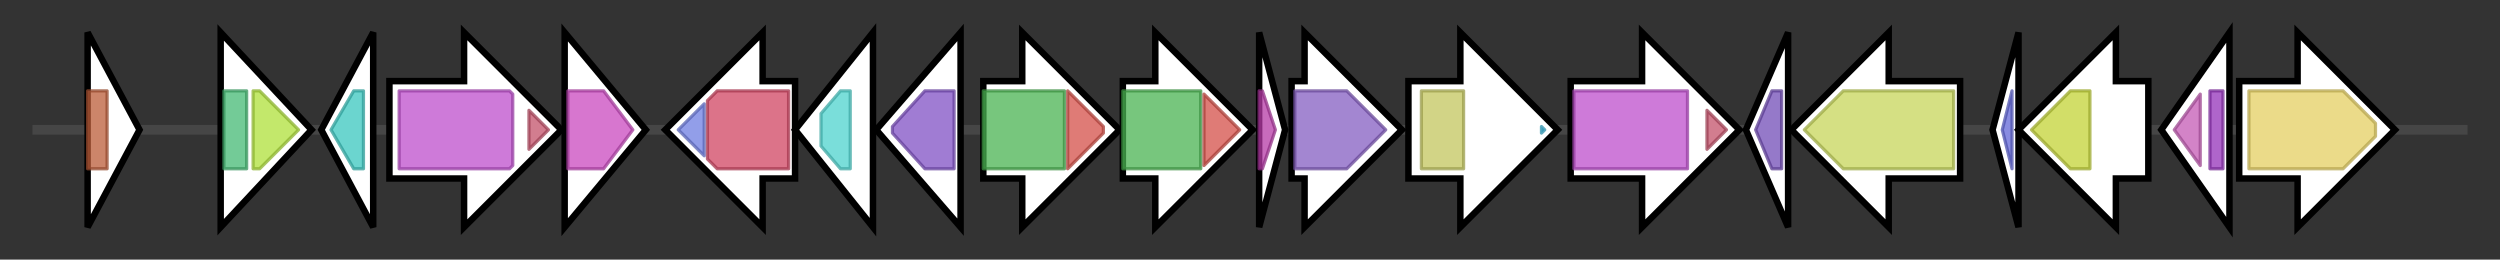 <svg version="1.1" baseProfile="full" xmlns="http://www.w3.org/2000/svg" width="770.367" height="80">
	<rect width="100%" height="100%" fill="#333333" stroke="none"/>
	<g>
		<line x1="10" y1="40.0" x2="760.367" y2="40.0" style="stroke:rgb(70,70,70); stroke-width:3 "/>
		<g>
			<title>encE
putative regulatory protein EncE</title>
			<polygon class="encE
putative regulatory protein EncE" points="27,10 43,40 27,70" fill="rgb(255,255,255)" fill-opacity="1.0" stroke="rgb(0,0,0)" stroke-width="2"  />
			<g>
				<title>MerR_1 (PF13411)
"MerR HTH family regulatory protein"</title>
				<rect class="PF13411" x="27" y="28" stroke-linejoin="round" width="6" height="24" fill="rgb(186,92,57)" stroke="rgb(148,73,45)" stroke-width="1" opacity="0.75" />
			</g>
		</g>
		<g>
			<title>encF
putative transcriptional regulator EncF</title>
			<polygon class="encF
putative transcriptional regulator EncF" points="68,10 96,40 68,70" fill="rgb(255,255,255)" fill-opacity="1.0" stroke="rgb(0,0,0)" stroke-width="2"  />
			<g>
				<title>Trans_reg_C (PF00486)
"Transcriptional regulatory protein, C terminal"</title>
				<rect class="PF00486" x="69" y="28" stroke-linejoin="round" width="7" height="24" fill="rgb(69,185,116)" stroke="rgb(55,148,92)" stroke-width="1" opacity="0.75" />
			</g>
			<g>
				<title>BTAD (PF03704)
"Bacterial transcriptional activator domain"</title>
				<polygon class="PF03704" points="78,28 80,28 92,40 92,40 80,52 78,52" stroke-linejoin="round" width="14" height="24" fill="rgb(174,224,58)" stroke="rgb(139,179,46)" stroke-width="1" opacity="0.75" />
			</g>
		</g>
		<g>
			<title>encG
EncG</title>
			<polygon class="encG
EncG" points="99,40 115,10 115,70" fill="rgb(255,255,255)" fill-opacity="1.0" stroke="rgb(0,0,0)" stroke-width="2"  />
			<g>
				<title>SnoaL_4 (PF13577)
"SnoaL-like domain"</title>
				<polygon class="PF13577" points="102,40 109,28 112,28 112,52 109,52" stroke-linejoin="round" width="12" height="24" fill="rgb(58,198,190)" stroke="rgb(46,158,152)" stroke-width="1" opacity="0.75" />
			</g>
		</g>
		<g>
			<title>encH
putative acyl-CoA ligase EncH</title>
			<polygon class="encH
putative acyl-CoA ligase EncH" points="120,25 143,25 143,10 173,40 143,70 143,55 120,55" fill="rgb(255,255,255)" fill-opacity="1.0" stroke="rgb(0,0,0)" stroke-width="2"  />
			<g>
				<title>AMP-binding (PF00501)
"AMP-binding enzyme"</title>
				<polygon class="PF00501" points="123,28 157,28 158,29 158,51 157,52 123,52" stroke-linejoin="round" width="35" height="24" fill="rgb(189,78,204)" stroke="rgb(151,62,163)" stroke-width="1" opacity="0.75" />
			</g>
			<g>
				<title>AMP-binding_C (PF13193)
"AMP-binding enzyme C-terminal domain"</title>
				<polygon class="PF13193" points="163,34 169,40 163,46" stroke-linejoin="round" width="7" height="24" fill="rgb(195,82,106)" stroke="rgb(156,65,84)" stroke-width="1" opacity="0.75" />
			</g>
		</g>
		<g>
			<title>encI
putative enoyl-CoA hydratase EncI</title>
			<polygon class="encI
putative enoyl-CoA hydratase EncI" points="174,10 199,40 174,70" fill="rgb(255,255,255)" fill-opacity="1.0" stroke="rgb(0,0,0)" stroke-width="2"  />
			<g>
				<title>ECH_1 (PF00378)
"Enoyl-CoA hydratase/isomerase"</title>
				<polygon class="PF00378" points="175,28 186,28 195,40 186,52 175,52" stroke-linejoin="round" width="23" height="24" fill="rgb(201,73,190)" stroke="rgb(160,58,152)" stroke-width="1" opacity="0.75" />
			</g>
		</g>
		<g>
			<title>encJ
putative beta-oxoacyl-CoA thiolase EncJ</title>
			<polygon class="encJ
putative beta-oxoacyl-CoA thiolase EncJ" points="245,25 235,25 235,10 205,40 235,70 235,55 245,55" fill="rgb(255,255,255)" fill-opacity="1.0" stroke="rgb(0,0,0)" stroke-width="2"  />
			<g>
				<title>Thiolase_C (PF02803)
"Thiolase, C-terminal domain"</title>
				<polygon class="PF02803" points="209,40 217,32 217,48" stroke-linejoin="round" width="12" height="24" fill="rgb(110,126,225)" stroke="rgb(88,100,180)" stroke-width="1" opacity="0.75" />
			</g>
			<g>
				<title>Thiolase_N (PF00108)
"Thiolase, N-terminal domain"</title>
				<polygon class="PF00108" points="218,31 221,28 243,28 243,52 221,52 218,49" stroke-linejoin="round" width="25" height="24" fill="rgb(208,68,98)" stroke="rgb(166,54,78)" stroke-width="1" opacity="0.75" />
			</g>
		</g>
		<g>
			<title>encK
putative O-methyl transferase EncK</title>
			<polygon class="encK
putative O-methyl transferase EncK" points="245,40 269,10 269,70" fill="rgb(255,255,255)" fill-opacity="1.0" stroke="rgb(0,0,0)" stroke-width="2"  />
			<g>
				<title>Methyltransf_12 (PF08242)
"Methyltransferase domain"</title>
				<polygon class="PF08242" points="253,35 259,28 262,28 262,52 259,52 253,45" stroke-linejoin="round" width="9" height="24" fill="rgb(78,210,205)" stroke="rgb(62,168,164)" stroke-width="1" opacity="0.75" />
			</g>
		</g>
		<g>
			<title>encD
putative ketoreductase EncD</title>
			<polygon class="encD
putative ketoreductase EncD" points="270,40 296,10 296,70" fill="rgb(255,255,255)" fill-opacity="1.0" stroke="rgb(0,0,0)" stroke-width="2"  />
			<g>
				<title>adh_short (PF00106)
"short chain dehydrogenase"</title>
				<polygon class="PF00106" points="275,39 285,28 294,28 294,52 285,52 275,41" stroke-linejoin="round" width="19" height="24" fill="rgb(128,81,196)" stroke="rgb(102,64,156)" stroke-width="1" opacity="0.75" />
			</g>
		</g>
		<g>
			<title>encA
putative keto synthase alpha EncA</title>
			<polygon class="encA
putative keto synthase alpha EncA" points="303,25 315,25 315,10 345,40 315,70 315,55 303,55" fill="rgb(255,255,255)" fill-opacity="1.0" stroke="rgb(0,0,0)" stroke-width="2"  />
			<g>
				<title>ketoacyl-synt (PF00109)
"Beta-ketoacyl synthase, N-terminal domain"</title>
				<rect class="PF00109" x="303" y="28" stroke-linejoin="round" width="25" height="24" fill="rgb(74,179,82)" stroke="rgb(59,143,65)" stroke-width="1" opacity="0.75" />
			</g>
			<g>
				<title>Ketoacyl-synt_C (PF02801)
"Beta-ketoacyl synthase, C-terminal domain"</title>
				<polygon class="PF02801" points="329,28 329,28 340,39 340,41 329,52 329,52" stroke-linejoin="round" width="11" height="24" fill="rgb(212,79,72)" stroke="rgb(169,63,57)" stroke-width="1" opacity="0.75" />
			</g>
		</g>
		<g>
			<title>encB
putative keto synthase beta EncB</title>
			<polygon class="encB
putative keto synthase beta EncB" points="346,25 356,25 356,10 386,40 356,70 356,55 346,55" fill="rgb(255,255,255)" fill-opacity="1.0" stroke="rgb(0,0,0)" stroke-width="2"  />
			<g>
				<title>ketoacyl-synt (PF00109)
"Beta-ketoacyl synthase, N-terminal domain"</title>
				<rect class="PF00109" x="346" y="28" stroke-linejoin="round" width="24" height="24" fill="rgb(74,179,82)" stroke="rgb(59,143,65)" stroke-width="1" opacity="0.75" />
			</g>
			<g>
				<title>Ketoacyl-synt_C (PF02801)
"Beta-ketoacyl synthase, C-terminal domain"</title>
				<polygon class="PF02801" points="371,29 382,40 382,40 371,51" stroke-linejoin="round" width="11" height="24" fill="rgb(212,79,72)" stroke="rgb(169,63,57)" stroke-width="1" opacity="0.75" />
			</g>
		</g>
		<g>
			<title>encC
putative acyl carrier protein EncC</title>
			<polygon class="encC
putative acyl carrier protein EncC" points="388,10 396,40 388,70" fill="rgb(255,255,255)" fill-opacity="1.0" stroke="rgb(0,0,0)" stroke-width="2"  />
			<g>
				<title>PP-binding (PF00550)
"Phosphopantetheine attachment site"</title>
				<polygon class="PF00550" points="388,28 389,28 393,40 389,52 388,52" stroke-linejoin="round" width="7" height="24" fill="rgb(181,58,166)" stroke="rgb(144,46,132)" stroke-width="1" opacity="0.75" />
			</g>
		</g>
		<g>
			<title>encL
putative acyl transferase EncL</title>
			<polygon class="encL
putative acyl transferase EncL" points="398,25 402,25 402,10 432,40 402,70 402,55 398,55" fill="rgb(255,255,255)" fill-opacity="1.0" stroke="rgb(0,0,0)" stroke-width="2"  />
			<g>
				<title>Acyl_transf_1 (PF00698)
"Acyl transferase domain"</title>
				<polygon class="PF00698" points="399,28 415,28 427,40 415,52 399,52" stroke-linejoin="round" width="31" height="24" fill="rgb(132,93,193)" stroke="rgb(105,74,154)" stroke-width="1" opacity="0.75" />
			</g>
		</g>
		<g>
			<title>encM
putative FAD-dependent oxygenase EncM</title>
			<polygon class="encM
putative FAD-dependent oxygenase EncM" points="434,25 450,25 450,10 480,40 450,70 450,55 434,55" fill="rgb(255,255,255)" fill-opacity="1.0" stroke="rgb(0,0,0)" stroke-width="2"  />
			<g>
				<title>FAD_binding_4 (PF01565)
"FAD binding domain"</title>
				<rect class="PF01565" x="438" y="28" stroke-linejoin="round" width="13" height="24" fill="rgb(194,197,94)" stroke="rgb(155,157,75)" stroke-width="1" opacity="0.75" />
			</g>
			<g>
				<title>BBE (PF08031)
"Berberine and berberine like"</title>
				<polygon class="PF08031" points="475,39 476,40 475,41" stroke-linejoin="round" width="4" height="24" fill="rgb(56,179,213)" stroke="rgb(44,143,170)" stroke-width="1" opacity="0.75" />
			</g>
		</g>
		<g>
			<title>encN
putative aryl-CoA ligase EncN</title>
			<polygon class="encN
putative aryl-CoA ligase EncN" points="484,25 506,25 506,10 536,40 506,70 506,55 484,55" fill="rgb(255,255,255)" fill-opacity="1.0" stroke="rgb(0,0,0)" stroke-width="2"  />
			<g>
				<title>AMP-binding (PF00501)
"AMP-binding enzyme"</title>
				<rect class="PF00501" x="485" y="28" stroke-linejoin="round" width="35" height="24" fill="rgb(189,78,204)" stroke="rgb(151,62,163)" stroke-width="1" opacity="0.75" />
			</g>
			<g>
				<title>AMP-binding_C (PF13193)
"AMP-binding enzyme C-terminal domain"</title>
				<polygon class="PF13193" points="526,34 532,40 526,46" stroke-linejoin="round" width="7" height="24" fill="rgb(195,82,106)" stroke="rgb(156,65,84)" stroke-width="1" opacity="0.75" />
			</g>
		</g>
		<g>
			<title>encO
EncO</title>
			<polygon class="encO
EncO" points="538,40 551,10 551,70" fill="rgb(255,255,255)" fill-opacity="1.0" stroke="rgb(0,0,0)" stroke-width="2"  />
			<g>
				<title>DUF4440 (PF14534)
"Domain of unknown function (DUF4440)"</title>
				<polygon class="PF14534" points="541,40 546,28 549,28 549,52 546,52" stroke-linejoin="round" width="10" height="24" fill="rgb(114,76,182)" stroke="rgb(91,60,145)" stroke-width="1" opacity="0.75" />
			</g>
		</g>
		<g>
			<title>encP
putative phenylalanine ammonia lyase EncP</title>
			<polygon class="encP
putative phenylalanine ammonia lyase EncP" points="604,25 582,25 582,10 552,40 582,70 582,55 604,55" fill="rgb(255,255,255)" fill-opacity="1.0" stroke="rgb(0,0,0)" stroke-width="2"  />
			<g>
				<title>Lyase_aromatic (PF00221)
"Aromatic amino acid lyase"</title>
				<polygon class="PF00221" points="556,40 568,28 602,28 602,52 568,52" stroke-linejoin="round" width="47" height="24" fill="rgb(198,213,89)" stroke="rgb(158,170,71)" stroke-width="1" opacity="0.75" />
			</g>
		</g>
		<g>
			<title>encQ
putative ferredoxin EncQ</title>
			<polygon class="encQ
putative ferredoxin EncQ" points="614,40 622,10 622,70" fill="rgb(255,255,255)" fill-opacity="1.0" stroke="rgb(0,0,0)" stroke-width="2"  />
			<g>
				<title>Fer4_15 (PF13459)
"4Fe-4S single cluster domain"</title>
				<polygon class="PF13459" points="617,40 620,28 620,28 620,52 620,52" stroke-linejoin="round" width="5" height="24" fill="rgb(97,101,215)" stroke="rgb(77,80,172)" stroke-width="1" opacity="0.75" />
			</g>
		</g>
		<g>
			<title>encR
putative p450 monooxygenase EncR</title>
			<polygon class="encR
putative p450 monooxygenase EncR" points="662,25 652,25 652,10 622,40 652,70 652,55 662,55" fill="rgb(255,255,255)" fill-opacity="1.0" stroke="rgb(0,0,0)" stroke-width="2"  />
			<g>
				<title>p450 (PF00067)
"Cytochrome P450"</title>
				<polygon class="PF00067" points="626,40 638,28 644,28 644,52 638,52" stroke-linejoin="round" width="20" height="24" fill="rgb(195,210,54)" stroke="rgb(155,168,43)" stroke-width="1" opacity="0.75" />
			</g>
		</g>
		<g>
			<title>encS
putative regulatory protein EncS</title>
			<polygon class="encS
putative regulatory protein EncS" points="666,40 687,10 687,70" fill="rgb(255,255,255)" fill-opacity="1.0" stroke="rgb(0,0,0)" stroke-width="2"  />
			<g>
				<title>TetR_C_6 (PF13977)
"BetI-type transcriptional repressor, C-terminal"</title>
				<polygon class="PF13977" points="670,40 678,29 678,51" stroke-linejoin="round" width="11" height="24" fill="rgb(196,90,180)" stroke="rgb(156,72,144)" stroke-width="1" opacity="0.75" />
			</g>
			<g>
				<title>TetR_N (PF00440)
"Bacterial regulatory proteins, tetR family"</title>
				<rect class="PF00440" x="681" y="28" stroke-linejoin="round" width="4" height="24" fill="rgb(148,50,185)" stroke="rgb(118,40,148)" stroke-width="1" opacity="0.75" />
			</g>
		</g>
		<g>
			<title>encT
putative efflux protein EncT</title>
			<polygon class="encT
putative efflux protein EncT" points="690,25 708,25 708,10 738,40 708,70 708,55 690,55" fill="rgb(255,255,255)" fill-opacity="1.0" stroke="rgb(0,0,0)" stroke-width="2"  />
			<g>
				<title>MFS_1 (PF07690)
"Major Facilitator Superfamily"</title>
				<polygon class="PF07690" points="693,28 722,28 732,38 732,42 722,52 693,52" stroke-linejoin="round" width="39" height="24" fill="rgb(228,207,98)" stroke="rgb(182,165,78)" stroke-width="1" opacity="0.75" />
			</g>
		</g>
	</g>
</svg>

